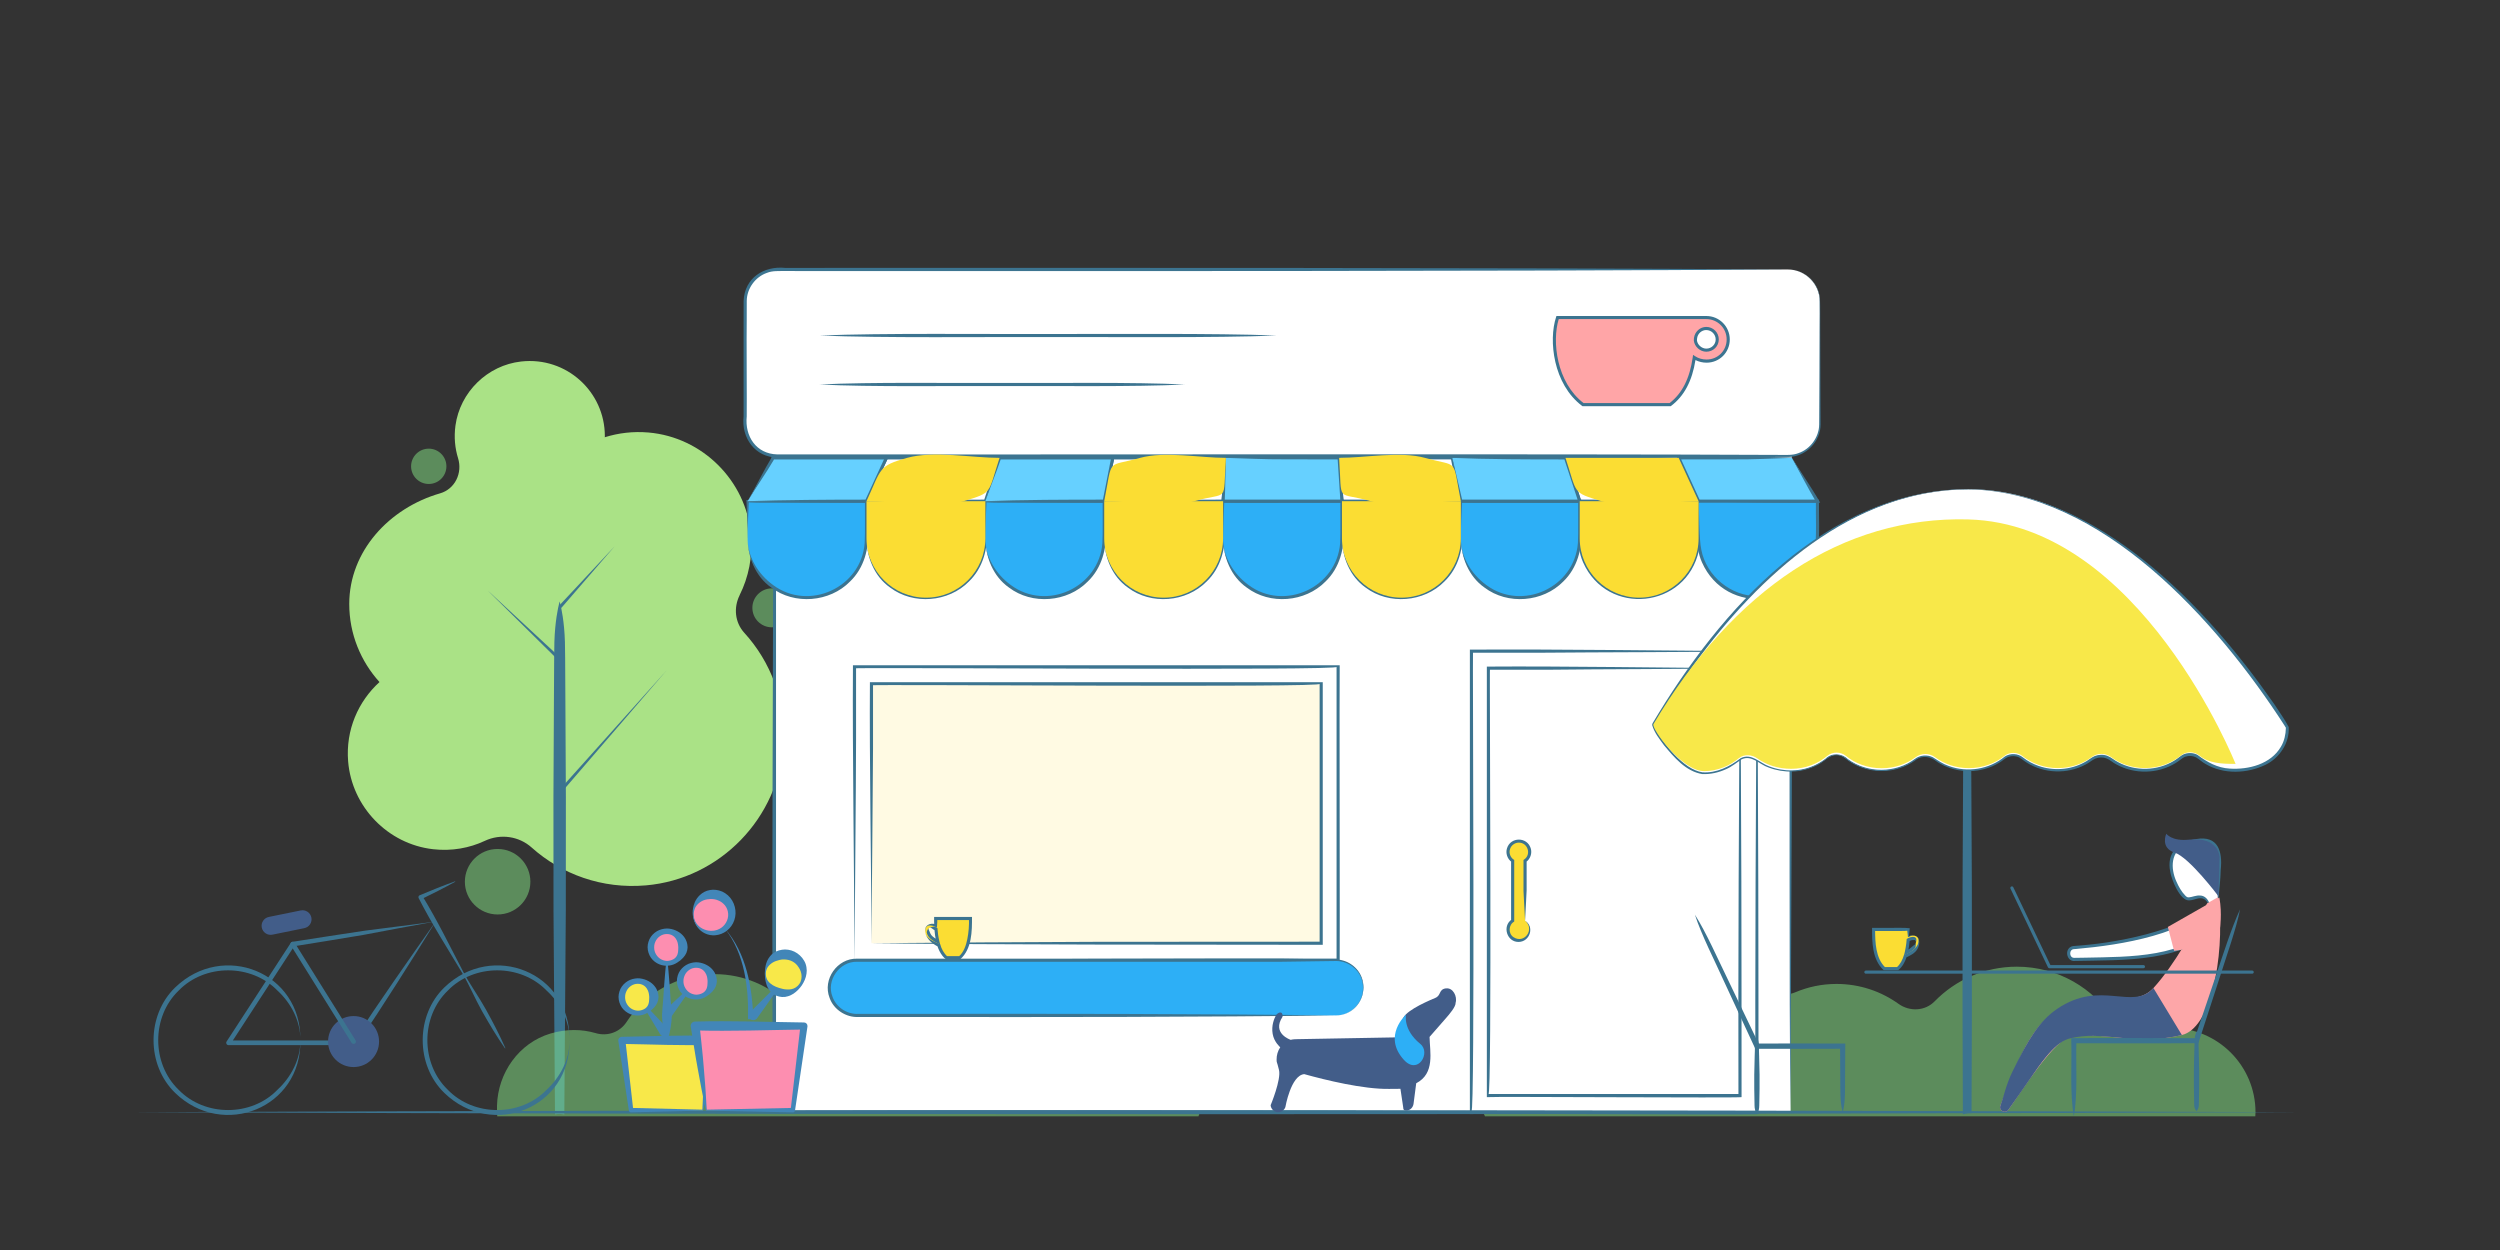 <?xml version="1.0" encoding="UTF-8"?>
<svg id="Layer_1" data-name="Layer 1" xmlns="http://www.w3.org/2000/svg" viewBox="0 0 800 400">
  <rect x="0" y="0" width="800" height="400" fill="#333333" stroke="none"/>
  <defs>
    <style>
      .cls-1 {
        fill: #f8e849;
      }

      .cls-2 {
        fill: #66d0ff;
      }

      .cls-3 {
        fill: #fff;
      }

      .cls-4 {
        fill: #fffae3;
      }

      .cls-5 {
        fill: #ffa5a7;
      }

      .cls-6 {
        fill: #fd8eb0;
      }

      .cls-7 {
        fill: #fbdd33;
      }

      .cls-8 {
        fill: #fda6a8;
      }

      .cls-9 {
        fill: #aae286;
      }

      .cls-10 {
        fill: #4286b8;
      }

      .cls-11 {
        fill: #425d89;
      }

      .cls-12 {
        fill: #85e585;
      }

      .cls-13 {
        fill: #3c7490;
      }

      .cls-14 {
        fill: #2daff6;
      }

      .cls-15 {
        opacity: .5;
      }
    </style>
  </defs>
  <g>
    <g class="cls-15">
      <path class="cls-12" d="M169.72,282.15c0,5.79-4.69,10.48-10.48,10.48s-10.48-4.69-10.48-10.48,4.69-10.48,10.48-10.48,10.48,4.69,10.48,10.48Z"/>
    </g>
    <path class="cls-9" d="M236.67,190.47c2.88-5.76,4.26-12.39,3.64-19.4-1.54-17.26-15.55-31.19-32.81-32.67-4.9-.42-9.61,.15-13.97,1.52,0-.13,.02-.25,.02-.38,0-14.17-12.28-25.48-26.78-23.86-10.78,1.2-19.58,9.79-21.03,20.54-.49,3.66-.16,7.17,.84,10.4,1.47,4.74-.98,9.87-5.75,11.25-16.32,4.71-29.07,18.56-29.07,35.39,0,9.63,3.69,18.38,9.68,25-6.79,6.17-10.85,15.29-10.04,25.36,1.17,14.55,12.71,26.5,27.21,28.13,5.96,.67,11.62-.37,16.56-2.69,4.97-2.33,10.86-1.52,14.95,2.14,9.55,8.54,22.51,13.34,36.58,12.12,23.71-2.06,42.64-21.62,44.01-45.37,.79-13.68-4.11-26.22-12.55-35.47-2.99-3.28-3.46-8.03-1.48-12Z"/>
    <g class="cls-15">
      <path class="cls-12" d="M253.22,194.51c0,3.44-2.79,6.23-6.23,6.23s-6.23-2.79-6.23-6.23,2.79-6.23,6.23-6.23,6.23,2.79,6.23,6.23Z"/>
    </g>
    <g class="cls-15">
      <path class="cls-12" d="M142.85,149.22c0,3.12-2.53,5.65-5.65,5.65s-5.65-2.53-5.65-5.65,2.53-5.65,5.65-5.65,5.65,2.53,5.65,5.65Z"/>
    </g>
    <path class="cls-3" d="M179.08,356.01c-.67-54.51-.67-110.22,0-163.53"/>
    <path class="cls-13" d="M177.58,356.6c.43-.08,.88-.14,1.36-.14,.58,0,1.13,.06,1.64,.17,.13-18.21,.31-41.71,.48-65.25,0-12.36,.01-24.73,.02-36.32-.06-11.59-.11-22.41-.16-31.68-.03-4.64-.05-8.89-.07-12.65,0-3.77-.08-7.05-.34-9.76-.49-5.41-1.42-8.5-1.42-8.5,0,0-.93,3.09-1.42,8.5-.26,2.7-.34,5.99-.34,9.76-.02,3.77-.05,8.02-.07,12.65-.05,9.27-.1,20.09-.16,31.68,0,11.59,.01,23.95,.02,36.32,.17,23.52,.34,47.02,.48,65.22Z"/>
    <g>
      <line class="cls-3" x1="179.39" y1="253.11" x2="213.27" y2="214.57"/>
      <path class="cls-13" d="M179.01,252.78l34.26-38.21-33.5,38.87c-.43,.49-1.19-.16-.75-.66h0Z"/>
    </g>
    <g>
      <line class="cls-3" x1="155.87" y1="188.77" x2="178.57" y2="210.48"/>
      <path class="cls-13" d="M155.87,188.77l23.05,21.35c.48,.43-.21,1.18-.68,.73,0,0-22.36-22.08-22.37-22.08h0Z"/>
    </g>
    <g>
      <line class="cls-3" x1="179.39" y1="194.05" x2="196.66" y2="174.84"/>
      <path class="cls-13" d="M179.01,193.72l17.65-18.88-16.91,19.55c-.44,.5-1.2-.18-.74-.67h0Z"/>
    </g>
  </g>
  <g class="cls-15">
    <path class="cls-12" d="M721.69,357.22s.07-.83,.07-1.29c0-14.93-12.11-27.01-27.04-27.01-2.83,0-5.56,.44-8.12,1.26-3.78,1.2-7.96-.26-10.07-3.62-6.52-10.35-18.02-17.22-31.15-17.22-10.31,0-19.62,4.25-26.3,11.09-3.06,3.14-7.98,3.36-11.54,.81-5.59-4.01-12.44-6.38-19.85-6.38-4.67,0-9.12,.95-13.16,2.66-4.25,1.79-9.23,.3-11.43-3.75-8.31-15.29-24.51-25.67-43.14-25.67-27.1,0-49.08,21.91-49.08,49.01,0,7.2,1.56,14.9,4.34,20.12h246.46Z"/>
  </g>
  <g class="cls-15">
    <path class="cls-12" d="M383.5,357.22c2.7-6.73,4.25-12.42,4.35-19.02,.32-21.39-14.41-40.51-35.39-44.72-20.51-4.12-39.23,5.65-48.33,21.68-2.19,3.86-6.82,5.75-10.91,4.04-3.67-1.54-7.69-2.4-11.91-2.4-6.71,0-12.92,2.11-18,5.72-3.35,2.38-7.96,1.95-10.87-.95-6.08-6.08-14.47-9.84-23.75-9.84-11.81,0-22.2,6.09-28.19,15.3-2.13,3.27-6.11,4.69-9.85,3.58-4.45-1.31-9.42-1.4-14.53,.13-10.08,3.02-16.82,12.57-17.08,23.09-.04,1.68,.02,1.14,.09,3.4h224.37Z"/>
  </g>
  <g>
    <rect class="cls-3" x="290.34" y="122.75" width="5.68" height="5.81"/>
    <path class="cls-13" d="M296.02,128.56l-2.65,.46c-.88,.04-2.14,.03-3.03,.04-.28,0-.5-.22-.5-.5,0,0,0-5.81,0-5.81,0-.28,.22-.5,.5-.5h5.68c.28,0,.5,.22,.5,.5,0,0-.04,3.1-.04,3.1l-.46,2.71h0Zm0,0c-.3-2.06-.59-3.79-.5-5.81,0,0,.5,.5,.5,.5h-5.68l.5-.5v5.81l-.5-.5c1.96-.08,3.68,.19,5.68,.5h0Z"/>
  </g>
  <g>
    <rect class="cls-3" x="563.43" y="122.75" width="5.68" height="5.81"/>
    <path class="cls-13" d="M569.11,128.56l-2.65,.46c-.88,.04-2.14,.03-3.03,.04-.28,0-.5-.22-.5-.5,0,0,0-5.81,0-5.81,0-.28,.22-.5,.5-.5h5.68c.28,0,.5,.22,.5,.5,0,0-.04,3.1-.04,3.1l-.46,2.71h0Zm0,0c-.3-2.06-.59-3.79-.5-5.81,0,0,.5,.5,.5,.5h-5.68l.5-.5v5.81s-.5-.5-.5-.5c1.96-.08,3.68,.19,5.68,.5h0Z"/>
  </g>
  <g>
    <rect class="cls-3" x="247.82" y="151.71" width="325.18" height="204.11"/>
    <path class="cls-13" d="M573,355.81c-92.46,.56-231.55,.45-325.18,.5-1.46,.53,0-204.1-.5-204.61-.54-1.46,325.18,0,325.68-.5,0,0,.5,0,.5,0v.5c.29,58.13-.44,145.28-.5,204.11h0Zm0,0c-.61-35.9-.12-118.47-.49-153.17,0,0,0-50.93,0-50.93,0,0,.5,.5,.5,.5,.09-.16-327.27,.7-324.68-.5,0,0,0,204.1,0,204.1,0,0-.5-.5-.5-.5,94.18-.21,232.14,.2,325.18,.5h0Z"/>
  </g>
  <g>
    <rect class="cls-3" x="470.86" y="208.38" width="91.36" height="147.62"/>
    <path class="cls-13" d="M562.22,208.38c-16.05,.32-53.11,.33-68.61,.49,0,0-22.75,0-22.75,0,0,0,.5-.5,.5-.5-.17-.16,.69,149.78-.5,147.12,0,0,91.36,0,91.36,0,0,0-.5,.5-.5,.5-.12-42.78,.13-105.34,.5-147.62h0Zm0,0c.48,41.93,.5,105.14,.5,147.62,0,0,0,.5,0,.5-.17,.37-91.56-.26-91.86,0,0,0-.5,0-.5,0V207.88h.5c26.05-.19,65.01,.36,91.36,.5h0Z"/>
  </g>
  <g>
    <rect class="cls-3" x="476.29" y="213.81" width="80.51" height="136.77"/>
    <path class="cls-13" d="M556.8,213.81c-14.14,.31-46.81,.31-60.48,.5,0,0-20.03,0-20.03,0,0,0,.5-.5,.5-.5-.2-.18,.71,138.95-.5,136.27,0,0,80.51,0,80.51,0,0,0-.5,.5-.5,.5-.11-39.64,.12-97.59,.5-136.77h0Zm0,0c.49,38.84,.5,97.41,.5,136.77,0,0,0,.5,0,.5-.28,.32-80.64-.23-81.01,0,0,0-.5,0-.5,0,0,0,0-.5,0-.5V213.31h.5c22.96-.18,57.28,.38,80.51,.5h0Z"/>
  </g>
  <g>
    <path class="cls-7" d="M488.02,294.63v-19.18c.89-.63,1.48-1.66,1.48-2.84,0-1.92-1.55-3.47-3.47-3.47s-3.47,1.55-3.47,3.47c0,1.18,.59,2.21,1.48,2.84v19.18c-.89,.63-1.48,1.66-1.48,2.84,0,1.92,1.55,3.47,3.47,3.47s3.47-1.55,3.47-3.47c0-1.18-.59-2.21-1.48-2.84Z"/>
    <path class="cls-13" d="M488.02,294.63c-.15-2.82-.38-6.67-.5-9.47,0,0,0-9.71,0-9.71,0,0,0-.26,0-.26l.21-.15c2.37-1.61,1.16-5.43-1.7-5.4-1.26-.02-2.46,.87-2.83,2.08-.43,1.3,.17,2.79,1.35,3.47,0,0,0,.26,0,.26v19.45c-1.82,1-1.99,3.79-.27,4.97,3.5,2.34,7.01-2.52,3.74-5.23h0Zm0,0c3.08,1.88,1.6,6.68-1.99,6.79-3.82,.12-5.43-5.08-2.27-7.2,0,0-.21,.41-.21,.41v-19.18l.21,.41c-1.4-.94-2.05-2.84-1.51-4.44,1.15-3.66,6.42-3.67,7.57,0,.53,1.6-.12,3.5-1.51,4.44l.21-.41v9.47c-.11,2.78-.36,6.88-.5,9.71h0Z"/>
  </g>
  <g>
    <rect class="cls-3" x="247.41" y="140.53" width="325.99" height="5.98"/>
    <path class="cls-13" d="M573.41,140.53c-89.95,.14-236.92,1.41-325.49,0,0,0,0,5.98,0,5.98,88.98-1.4,235.16-.27,325.49-.04,0,0-.04,.04-.04,.04,0,0,.04-5.98,.04-5.98h0Zm0,0s.04,5.98,.04,5.98v.04s-.04,0-.04,0c-91.2,.75-234.25,.39-326.49,.46,0,0,0-.5,0-.5,0,0,0-5.98,0-5.98,0,0,0-.5,0-.5,92.6,.07,234.95-.16,326.49,.5h0Z"/>
  </g>
  <g>
    <rect class="cls-3" x="247.41" y="128.56" width="325.99" height="5.98"/>
    <path class="cls-13" d="M573.41,128.56c-89.95,.14-236.92,1.41-325.49,0,0,0,0,5.98,0,5.98,88.98-1.4,235.16-.27,325.49-.04-.06,.2,0-5.98,0-5.95h0Zm0,0s.04,5.98,.04,5.98c0,0,0,.04,0,.04h-.04c-91.2,.75-234.25,.39-326.49,.46,0,0,0-.5,0-.5,0,0,0-5.98,0-5.98v-.5c92.6,.07,234.95-.16,326.49,.5h0Z"/>
  </g>
  <g>
    <path class="cls-3" d="M277.28,172.24c0,10.5,8.52,19.02,19.02,19.02h0c10.5,0,19.02-8.52,19.02-19.02v-11.86h-38.04v11.86Z"/>
    <path class="cls-13" d="M277.28,172.24c-.03,6,3.41,11.51,8.13,14.96,11.49,8.52,28.26,.81,29.33-13.44,.17-2.95,.04-10.31,.08-13.38,0,0,.5,.5,.5,.5-8.79,.03-24.64-.03-33.28,0-1.59,.02-3.17-.08-4.75-.13l.38-.38c-.17,3.95-.39,7.91-.38,11.86h0Zm0,0c0-4.08-.22-8.15-.39-12.23,0,0,.39-.01,.39-.01,2.72-.17,6.74-.13,9.51-.12,6.35,0,22.49,0,29.03,0,0,0,0,.5,0,.5v8.95c.4,6.07-1.26,12.43-5.76,16.75-6.52,6.65-17.8,7.58-25.24,1.92-5.04-3.53-7.52-9.78-7.54-15.76h0Z"/>
  </g>
  <g>
    <path class="cls-3" d="M353.35,172.24c0,10.5,8.52,19.02,19.02,19.02h0c10.5,0,19.02-8.52,19.02-19.02v-11.86h-38.04v11.86Z"/>
    <path class="cls-13" d="M353.35,172.24c-.03,6,3.41,11.51,8.13,14.96,11.49,8.52,28.26,.81,29.33-13.44,.17-2.95,.04-10.31,.08-13.38,0,0,.5,.5,.5,.5-8.79,.03-24.64-.03-33.28,0-1.59,.02-3.17-.08-4.75-.13,0,0,.38-.38,.38-.38-.17,3.95-.39,7.91-.38,11.86h0Zm0,0c0-4.08-.22-8.15-.39-12.23,0,0,.39-.01,.39-.01,2.72-.17,6.74-.13,9.51-.12,6.35,0,22.49,0,29.03,0,0,0,0,.5,0,.5v8.95c.41,6.07-1.26,12.43-5.76,16.75-6.52,6.65-17.8,7.58-25.24,1.92-5.04-3.53-7.52-9.78-7.54-15.76h0Z"/>
  </g>
  <g>
    <path class="cls-3" d="M429.43,172.24c0,10.5,8.52,19.02,19.02,19.02h0c10.5,0,19.02-8.52,19.02-19.02v-11.86h-38.04v11.86Z"/>
    <path class="cls-13" d="M429.43,172.24c-.03,6,3.41,11.51,8.13,14.96,11.49,8.52,28.26,.81,29.33-13.44,.17-2.95,.04-10.31,.08-13.38,0,0,.5,.5,.5,.5-8.79,.03-24.64-.03-33.28,0-1.59,.02-3.17-.08-4.75-.13l.38-.38c-.17,3.95-.39,7.91-.38,11.86h0Zm0,0c0-4.08-.22-8.15-.39-12.23,0,0,.39-.01,.39-.01,2.72-.17,6.74-.13,9.51-.12,6.35,0,22.49,0,29.03,0,0,0,0,.5,0,.5v8.95c.41,6.07-1.26,12.43-5.76,16.75-6.52,6.65-17.8,7.58-25.24,1.92-5.04-3.53-7.52-9.78-7.54-15.76h0Z"/>
  </g>
  <g>
    <path class="cls-3" d="M505.51,160.38v11.86c0,10.5,8.52,19.02,19.02,19.02h0c10.5,0,19.02-8.52,19.02-19.02v-11.86h-38.04Z"/>
    <path class="cls-13" d="M505.51,160.38c.22,3.61,.12,12.09,.87,15.53,1.6,8.46,9.54,14.95,18.15,14.86,8.61,.09,16.54-6.4,18.15-14.86,.68-3.39,.26-11.97,.37-15.53,0,0,.5,.5,.5,.5-11.05,.07-27.1-.09-38.04-.5h0Zm0,0c10.97-.48,27.41-.52,38.54-.5-.12,4.01,.34,12.34-.39,16.22-4.01,18.7-29.33,21.31-37.08,3.83-1.27-2.87-1.65-6.04-1.43-9.15,0,0,.35-10.4,.35-10.4h0Z"/>
  </g>
  <g>
    <polygon class="cls-3" points="277.28 160.38 315.31 160.38 319.86 146.52 283.64 146.52 277.28 160.38"/>
    <path class="cls-13" d="M277.28,160.38c10.85-.44,27.06-.5,38.04-.5,0,0-.47,.34-.47,.34l4.54-13.86s.48,.66,.48,.66h-36.22l.45-.29c-2.11,4.59-4.61,9-6.81,13.65h0Zm0,0c2.07-4.69,3.84-9.64,6.05-14.36,.43-.06,36.12,.04,36.54,0,0,0,.69,0,.69,0l-.21,.66-4.54,13.86s-.11,.35-.11,.35c0,0-.36,0-.36,0-10.93,0-27.26-.04-38.04-.5h0Z"/>
  </g>
  <g>
    <polygon class="cls-3" points="353.35 160.38 391.39 160.38 392.3 146.52 356.08 146.52 353.35 160.38"/>
    <path class="cls-13" d="M353.35,160.38c10.9-.48,27.03-.5,38.04-.5,0,0-.5,.47-.5,.47l.91-13.86,.5,.53h-36.22s.5-.4,.5-.4c-.44,2.24-1.05,4.47-1.58,6.76l-1.64,7h0Zm0,0c.74-4.17,1.45-9.83,2.23-13.96,0,0,.08-.41,.08-.41h.42s36.22,0,36.22,0h.53l-.04,.53-.91,13.86-.03,.47s-.47,0-.47,0c-10.96-.02-27.25,.03-38.04-.5h0Z"/>
  </g>
  <g>
    <polygon class="cls-3" points="428.52 146.52 429.43 160.38 467.47 160.38 464.74 146.52 428.52 146.52"/>
    <path class="cls-13" d="M428.52,146.52c.42,4.02,1.06,9.89,1.42,13.83,0,0-.51-.48-.51-.48h38.04s-.49,.61-.49,.61l-2.73-13.86,.49,.4-17.91-.04c-5.19,.04-13.05-.31-18.31-.46h0Zm0,0c10.41-.51,26.09-.5,36.63-.5,0,0,.08,.4,.08,.4,0,0,2.73,13.86,2.73,13.86l.12,.6h-38.65s-.48,.01-.48,.01l-.03-.48c-.23-4.1-.23-9.76-.4-13.89h0Z"/>
  </g>
  <g>
    <polygon class="cls-3" points="537.18 146.52 500.96 146.52 505.51 160.38 543.55 160.38 537.18 146.52"/>
    <path class="cls-13" d="M537.19,146.52c-5.27,.18-13.05,.55-18.25,.48,0,0-17.97,.02-17.97,.02,0,0,.48-.66,.48-.66l4.54,13.86s-.48-.34-.48-.34h38.04s-.45,.71-.45,.71c-1.79-3.94-4.19-9.99-5.91-14.07h0Zm0,0c1.97,4.07,4.98,9.55,6.81,13.65,0,0,.31,.71,.31,.71h-39.16l-.11-.34-4.54-13.86s-.22-.66-.22-.66c0,0,.69,0,.69,0,0,0,18.25,.02,18.25,.02,5.15-.09,12.77,.31,17.97,.48h0Z"/>
  </g>
  <g>
    <path class="cls-14" d="M239.24,172.24c0,10.5,8.52,19.02,19.02,19.02h0c10.5,0,19.02-8.52,19.02-19.02v-11.86h-38.04v11.86Z"/>
    <path class="cls-13" d="M239.24,172.24c-.03,6,3.41,11.51,8.13,14.96,11.49,8.52,28.26,.81,29.33-13.44,.17-2.95,.04-10.31,.08-13.38,0,0,.5,.5,.5,.5-8.79,.03-24.64-.03-33.28,0-1.59,.02-3.17-.08-4.75-.13l.38-.38c-.17,3.95-.39,7.91-.38,11.86h0Zm0,0c0-4.08-.22-8.15-.39-12.23,0,0,.39-.01,.39-.01,2.72-.17,6.74-.13,9.51-.12,6.35,0,22.49,0,29.03,0,0,0,0,.5,0,.5v8.95c.4,6.07-1.26,12.43-5.76,16.75-6.52,6.65-17.8,7.58-25.24,1.92-5.04-3.53-7.52-9.78-7.54-15.76h0Z"/>
  </g>
  <g>
    <path class="cls-14" d="M315.31,172.24c0,10.5,8.52,19.02,19.02,19.02h0c10.5,0,19.02-8.52,19.02-19.02v-11.86h-38.04v11.86Z"/>
    <path class="cls-13" d="M315.31,172.24c-.03,6,3.41,11.51,8.13,14.96,11.49,8.52,28.26,.81,29.33-13.44,.17-2.95,.04-10.31,.08-13.38,0,0,.5,.5,.5,.5-8.79,.03-24.64-.03-33.28,0-1.59,.02-3.17-.08-4.75-.13,0,0,.38-.38,.38-.38-.17,3.95-.39,7.91-.38,11.86h0Zm0,0c0-4.08-.22-8.15-.39-12.23,0,0,.39-.01,.39-.01,2.72-.17,6.74-.13,9.51-.12,6.35,0,22.49,0,29.03,0,0,0,0,.5,0,.5v8.95c.41,6.07-1.26,12.43-5.76,16.75-6.52,6.65-17.8,7.58-25.24,1.92-5.04-3.53-7.52-9.78-7.54-15.76h0Z"/>
  </g>
  <g>
    <path class="cls-14" d="M391.39,172.24c0,10.5,8.52,19.02,19.02,19.02s19.02-8.52,19.02-19.02v-11.86h-38.04v11.86Z"/>
    <path class="cls-13" d="M391.39,172.24c-.03,6,3.41,11.51,8.13,14.96,11.49,8.52,28.26,.81,29.33-13.44,.17-2.95,.04-10.31,.08-13.38,0,0,.5,.5,.5,.5-8.79,.03-24.64-.03-33.28,0-1.59,.02-3.17-.08-4.75-.13l.38-.38c-.17,3.95-.39,7.91-.38,11.86h0Zm0,0c0-4.08-.22-8.15-.39-12.23,0,0,.39-.01,.39-.01,2.72-.17,6.74-.13,9.51-.12,6.35,0,22.49,0,29.03,0,0,0,0,.5,0,.5v8.95c.41,6.07-1.26,12.43-5.76,16.75-6.52,6.65-17.8,7.58-25.24,1.92-5.04-3.53-7.52-9.78-7.54-15.76h0Z"/>
  </g>
  <g>
    <path class="cls-14" d="M467.47,172.24c0,10.5,8.52,19.02,19.02,19.02h0c10.5,0,19.02-8.52,19.02-19.02v-11.86h-38.04v11.86Z"/>
    <path class="cls-13" d="M467.47,172.24c-.03,6,3.41,11.51,8.13,14.96,11.49,8.52,28.26,.81,29.33-13.44,.17-2.95,.04-10.31,.08-13.38,0,0,.5,.5,.5,.5-8.79,.03-24.64-.03-33.28,0-1.59,.02-3.17-.08-4.75-.13,0,0,.38-.38,.38-.38-.17,3.95-.39,7.91-.38,11.86h0Zm0,0c0-4.08-.22-8.15-.39-12.23,0,0,.39-.01,.39-.01,2.72-.17,6.74-.13,9.51-.12,6.35,0,22.49,0,29.03,0,0,0,0,.5,0,.5v8.95c.41,6.07-1.26,12.43-5.76,16.75-6.52,6.65-17.8,7.58-25.24,1.92-5.04-3.53-7.52-9.78-7.54-15.76h0Z"/>
  </g>
  <g>
    <path class="cls-14" d="M543.55,160.38v11.86c0,10.5,8.52,19.02,19.02,19.02h0c10.5,0,19.02-8.52,19.02-19.02v-11.86h-38.04Z"/>
    <path class="cls-13" d="M543.55,160.38c.22,3.61,.12,12.09,.87,15.53,1.6,8.46,9.54,14.95,18.15,14.86,8.61,.09,16.54-6.4,18.15-14.86,.68-3.39,.26-11.97,.37-15.53,0,0,.5,.5,.5,.5-11.05,.07-27.1-.09-38.04-.5h0Zm0,0c10.97-.48,27.41-.52,38.54-.5-.12,4.01,.34,12.34-.39,16.22-4.01,18.7-29.33,21.31-37.08,3.83-1.27-2.87-1.65-6.04-1.43-9.15,0,0,.35-10.4,.35-10.4h0Z"/>
  </g>
  <g>
    <polygon class="cls-2" points="239.24 160.38 277.28 160.38 283.64 146.52 247.41 146.52 239.24 160.38"/>
    <path class="cls-13" d="M239.24,160.38c10.86-.41,27.05-.51,38.04-.5,0,0-.45,.29-.45,.29l6.36-13.86,.45,.71h-36.22l.43-.25c-2.68,4.59-5.83,9.01-8.61,13.6h0Zm0,0c2.62-4.58,5.14-9.79,7.89-14.36,.37-.06,36.15,.04,36.51,0,0,0,.78,0,.78,0,0,0-.33,.71-.33,.71l-6.36,13.86-.13,.29s-.32,0-.32,0c-10.93,0-27.26-.06-38.04-.5h0Z"/>
  </g>
  <g>
    <polygon class="cls-2" points="315.31 160.38 353.35 160.38 356.08 146.52 319.86 146.52 315.31 160.38"/>
    <path class="cls-13" d="M315.31,160.38c10.91-.46,27.03-.51,38.04-.5,0,0-.49,.4-.49,.4,0,0,2.73-13.86,2.73-13.86l.49,.6h-36.22s.48-.34,.48-.34c-1.54,4.57-3.43,9.1-5.02,13.7h0Zm0,0c1.26-4.08,2.75-10.02,4.06-14.02,0,0,.12-.35,.12-.35,0,0,.36,0,.36,0h36.22s.61,0,.61,0l-.12,.6-2.73,13.86s-.08,.4-.08,.4h-.41c-10.96-.02-27.26,0-38.04-.5h0Z"/>
  </g>
  <g>
    <polygon class="cls-2" points="392.3 146.52 391.39 160.38 429.43 160.38 428.52 146.52 392.3 146.52"/>
    <path class="cls-13" d="M392.3,146.52s-.19,7.05-.19,7.05c-.07,2.31-.07,4.59-.21,6.84l-.51-.54s38.04,.01,38.04,.01l-.5,.53-.91-13.86,.5,.47s-17.93-.04-17.93-.04c-5.19,.05-13.04-.31-18.29-.46h0Zm0,0c5.22-.15,12.76-.53,17.93-.46,0,0,18.29-.04,18.29-.04,0,0,.47,0,.47,0l.03,.47,.91,13.86s.03,.53,.03,.53h-.53s-38.04,.01-38.04,.01h-.55s.04-.54,.04-.54c.3-4.09,1.04-9.72,1.42-13.83h0Z"/>
  </g>
  <g>
    <polygon class="cls-2" points="464.74 146.52 467.47 160.38 505.51 160.38 500.96 146.52 464.74 146.52"/>
    <path class="cls-13" d="M464.74,146.52c.94,4.01,2.36,9.84,3.23,13.76,0,0-.5-.41-.5-.41h38.04s-.47,.67-.47,.67l-4.54-13.86,.47,.34c-10.5,.02-25.85-.04-36.22-.5h0Zm0,0c10.22-.48,25.86-.51,36.22-.5,0,0,.36,0,.36,0l.11,.35s4.54,13.86,4.54,13.86c0,0,.21,.66,.21,.66,0,0-.69,0-.69,0,0,0-38.04,0-38.04,0h-.42l-.08-.41c-.78-4.11-1.51-9.81-2.23-13.96h0Z"/>
  </g>
  <g>
    <polygon class="cls-2" points="573.41 146.52 537.18 146.52 543.55 160.38 581.58 160.38 573.41 146.52"/>
    <path class="cls-13" d="M573.41,146.52c-5.27,.18-13.04,.55-18.24,.48,0,0-17.98,.02-17.98,.02,0,0,.45-.71,.45-.71l6.36,13.86-.45-.29h38.04l-.43,.75c-2.32-3.89-5.54-10.08-7.75-14.11h0Zm0,0c1.43,2.23,5.11,7.95,6.5,10.11,.91,1.36,1.71,2.84,2.56,4.25,0,0-.88,0-.88,0h-38.04s-.32,0-.32,0l-.13-.29-6.36-13.86-.33-.71s.78,0,.78,0c10.44-.01,25.92-.07,36.22,.5h0Z"/>
  </g>
  <g>
    <rect class="cls-3" x="273.44" y="213.38" width="154.76" height="93.88"/>
    <path class="cls-13" d="M273.44,307.26c44.12-.38,110.13-.58,154.76-.5,0,0-.5,.5-.5,.5v-93.88c3.12,1.31-154.94,.1-154.26,.5,0,0,.5-.5,.5-.5,0,0,0,23.38,0,23.38-.02,15.73-.41,54.25-.49,70.51h0Zm0,0c-.06-27.2-.69-67-.5-93.88,0,0,0-.5,0-.5,0,0,.5,0,.5,0h155.26v.5c-.11,.53,.08,93.92,0,94.38,0,0-.5,0-.5,0-44.75-.05-110.6,0-154.76-.5h0Z"/>
  </g>
  <g>
    <rect class="cls-4" x="278.87" y="218.81" width="143.91" height="83.03"/>
    <path class="cls-13" d="M278.87,301.84c20.49-.18,51.91-.42,72.15-.46,0,0,71.76-.04,71.76-.04,0,0-.5,.5-.5,.5v-83.03c3.11,1.32-144.08,.1-143.41,.5,0,0,.5-.5,.5-.5v20.66c-.06,13.9-.41,47.99-.5,62.37h0Zm0,0c-.05-24.06-.68-59.26-.5-83.03,0,0,0-.5,0-.5,0,0,.5,0,.5,0h143.91s.5,0,.5,0v83.53s0,.5,0,.5c0,0-.5,0-.5,0-41.41-.04-103.02,0-143.91-.5h0Z"/>
  </g>
  <g>
    <path class="cls-14" d="M427.43,324.93h-153.21c-4.88,0-8.83-3.95-8.83-8.83h0c0-4.88,3.95-8.83,8.83-8.83h153.21c4.88,0,8.83,3.95,8.83,8.83h0c0,4.88-3.95,8.83-8.83,8.83Z"/>
    <path class="cls-13" d="M427.43,324.93c-41.76,.55-93.72,.57-135.72,.5,0,0-11.31,0-11.31,0h-5.65c-3.96,.24-7.99-2.33-9.29-6.13-2.3-5.88,2.44-12.66,8.76-12.53,30.03,0,106.69,0,135.72,0,0,0,11.31,.16,11.31,.16l5.65,.08c1.91-.06,3.88,.48,5.47,1.56,7.23,4.89,3.86,16.35-4.94,16.37h0Zm0,0c8.62-.06,12.06-11.33,4.74-16.06-1.57-.99-3.41-1.45-5.27-1.34,0,0-5.65,.08-5.65,.08,0,0-11.31,.16-11.31,.16-28.69,0-106.04,0-135.72,0-5.58-.15-9.91,5.98-7.82,11.19,1.21,3.43,4.71,5.69,8.35,5.48,0,0,5.65,0,5.65,0h11.31c42.08-.07,93.88-.04,135.72,.5h0Z"/>
  </g>
  <g>
    <path class="cls-3" d="M248.73,86.23h323.35c5.68,0,10.29,4.61,10.29,10.29v39.11c0,5.68-4.61,10.29-10.29,10.29H248.73c-5.68,0-10.29-4.61-10.29-10.29v-39.11c0-5.68,4.61-10.29,10.29-10.29Z"/>
    <path class="cls-13" d="M572.09,86.23c-99.76,.63-220.78,.52-320.75,.5-2.08,.03-4.1-.15-5.93,.59-3.72,1.28-6.41,5.01-6.45,8.95,0,0-.01,6.16-.01,6.16-.1,4.56,.07,26.77,0,30.84-.65,6.37,3.05,11.99,9.79,12.14,79.21,.1,243.26-.22,320.75,.16,2.06-.01,4.12,.18,5.99-.56,3.82-1.29,6.59-5.09,6.66-9.13,.08-3.91,.11-26.41,.14-30.84,0-2.14,.07-7.17,0-9.25-.25-5.23-4.96-9.62-10.19-9.56h0Zm0,0c5.24-.09,10.03,4.29,10.31,9.55,.11,2.04,.03,7.13,.07,9.26,0,0,.09,24.67,.09,24.67,0,0,.03,6.17,.03,6.17,0,5.37-4.62,10.17-10,10.33-78.42,.49-243.75,.07-323.85,.2-7.1-.08-11.56-6.24-10.79-13.14-.04-3.93,.03-26.41,0-30.84,0,0,.01-6.18,.01-6.18,.33-7.32,6.44-11.23,13.38-10.52,100.03,0,220.92-.14,320.75,.5h0Z"/>
  </g>
  <g>
    <path class="cls-7" d="M297.4,296.92c.47-.23,1.36-.06,2.09,.36,.09,1.2,.27,2.62,.61,4.03-1.43-.72-2.88-1.64-3.08-3.16-.09-.64,.04-1.06,.38-1.23Zm-1.3,1.35c.3,2.27,2.59,3.41,4.33,4.23,.01,.04,.03,.09,.04,.13,.84,2.64,2.3,3.78,2.36,3.83l.03,.02h4.27l.02-.02c.06-.05,1.52-1.19,2.36-3.83,1.27-3.98,1.06-8.57,1.05-8.62v-.09s-11.15,0-11.15,0v.09s-.04,.9,.01,2.21c-.84-.35-1.76-.46-2.44-.13-.41,.2-1.08,.76-.89,2.18Z"/>
    <g>
      <path class="cls-13" d="M297.4,296.92c.47-.18,1.21-.53,1.79-.35,.26,.13,.54,.26,.78,.41,.1,1.42,.29,2.84,.62,4.21,0,0,.25,1.05,.25,1.05-1.25-.66-2.55-1.18-3.54-2.33-.36-.43-.66-.97-.74-1.56,.04-.58,.41-1.23,.84-1.43h0Zm0,0c-.24,.11-.3,.41-.21,.63,.34,.58,.43,1.19,.88,1.73,.56,.66,1.4,1.15,2.26,1.59l-.71,.56c-.32-1.36-.51-2.73-.62-4.11l.25,.4c-.14-.07-.28-.16-.43-.19-.42-.23-.86-.86-1.41-.6h0Z"/>
      <path class="cls-13" d="M296.1,298.26c.32,2.38,2.92,3.01,4.76,3.87,.39,1.47,1.15,2.94,2.3,3.94,0,0-.3-.1-.3-.1h4.27l-.3,.1c1.58-1.35,2.31-3.56,2.72-5.59,.42-2.13,.59-4.37,.52-6.53,0,0,.5,.47,.5,.47h-11.14s.5-.48,.5-.48c0,.76,.03,1.5-.07,2.25,0,0-.05,.68-.05,.68-1.7-1.06-3.93-1.28-3.7,1.39h0Zm0,0c-.43-2.22,1.63-3.12,3.49-2.44,0,0-.58,.4-.58,.4-.13-.86-.1-1.94-.09-2.81,.31,0,11.8,0,12.12,0,.02,4.62-.03,10.21-3.74,13.55,0,0-.18,0-.18,0h-4.44c-.41-.31-.74-.66-1.04-1.03-.78-.97-1.32-2.12-1.71-3.3,0,0,.27,.31,.27,.31-1.85-.93-3.82-2.52-4.11-4.69h0Z"/>
    </g>
  </g>
  <path class="cls-7" d="M277.28,172.24c0,10.5,8.52,19.02,19.02,19.02h0c10.5,0,19.02-8.52,19.02-19.02v-11.86h-38.04v11.86Z"/>
  <path class="cls-7" d="M353.35,172.24c0,10.5,8.52,19.02,19.02,19.02h0c10.5,0,19.02-8.52,19.02-19.02v-11.86h-38.04v11.86Z"/>
  <path class="cls-7" d="M429.43,172.24c0,10.5,8.52,19.02,19.02,19.02h0c10.5,0,19.02-8.52,19.02-19.02v-11.86h-38.04v11.86Z"/>
  <path class="cls-7" d="M505.51,160.38v11.86c0,10.5,8.52,19.02,19.02,19.02h0c10.5,0,19.02-8.52,19.02-19.02v-11.86h-38.04Z"/>
  <path class="cls-7" d="M277.28,160.38c9.17,0,22.45,2.64,31.09,0,9.44-2.89,7.68-2.23,11.49-13.86-8.89,0-21.16-2.37-29.61,0-9.24,2.6-8.13,3.31-12.97,13.86Z"/>
  <path class="cls-7" d="M353.35,160.38c8.63,0,20.69,2.36,28.85,0,11.24-3.24,9.11,1.18,10.1-13.86-8.27,0-19.62-2.19-27.47,0-11,3.07-8.67-.4-11.48,13.86Z"/>
  <path class="cls-7" d="M428.52,146.52c.99,15.04-1.14,10.61,10.1,13.86,8.16,2.36,20.22,0,28.85,0-2.8-14.25-.47-10.79-11.48-13.86-7.85-2.19-19.21,0-27.47,0Z"/>
  <path class="cls-7" d="M537.18,146.52h-36.22c3.81,11.63,2.05,10.97,11.49,13.86,8.64,2.64,21.92,0,31.09,0-2.12-4.62-4.24-9.24-6.36-13.86Z"/>
  <path class="cls-13" d="M735.9,355.9c-222.14,.86-471.34,.86-693.48,0,222.14-.86,471.34-.86,693.48,0h0Z"/>
  <path class="cls-13" d="M262.28,107.37c20.69-.84,52.13-.4,73.13-.5,20.68,.08,52.68-.3,73.12,.5-20.36,.8-52.51,.42-73.12,.5-21.08-.1-52.32,.34-73.12-.5h0Z"/>
  <path class="cls-13" d="M262.28,123.04c16.53-.84,41.64-.4,58.42-.5,16.52,.08,42.09-.3,58.42,.5-16.26,.8-41.95,.42-58.42,.5-16.84-.1-41.8,.34-58.42-.5h0Z"/>
  <g>
    <path class="cls-13" d="M96.13,332.86c.36,21.76-24.76,31.68-40.05,16.9-9.26-8.94-9.26-24.86,0-33.8,15.32-14.78,40.36-4.88,40.05,16.9h0Zm0,0c.05-6.05-2.95-11.83-7.31-15.84-8.38-8.68-23.3-8.68-31.68,0-8.68,8.38-8.68,23.3,0,31.68,8.37,8.68,23.31,8.69,31.67,0,4.35-4.02,7.37-9.78,7.31-15.84h0Z"/>
    <path class="cls-13" d="M182.26,332.86c.36,21.76-24.76,31.68-40.05,16.9-9.26-8.94-9.26-24.86,0-33.8,15.31-14.79,40.38-4.86,40.05,16.9h0Zm0,0c.05-6.05-2.95-11.83-7.31-15.84-8.38-8.68-23.3-8.68-31.68,0-8.68,8.38-8.68,23.3,0,31.68,8.37,8.68,23.31,8.69,31.67,0,4.35-4.02,7.37-9.78,7.31-15.84h0Z"/>
    <path class="cls-13" d="M139.43,294.86c-8.05,13.02-16.59,26.55-25.14,39.25-.14,.22-.38,.33-.62,.34h-40.53c-.58,.01-.96-.68-.63-1.16,0,0,20.55-31.58,20.55-31.58,.12-.18,.31-.3,.51-.33,5.8-.91,17.49-2.72,23.3-3.58,6.71-.89,15.83-1.97,22.56-2.93h0Zm0,0c-6.8,1.22-16.57,3.05-23.19,4.32-5.59,.95-16.85,2.78-22.44,3.67,0,0,.51-.33,.51-.33l-20.55,31.58-.63-1.16h40.53l-.62,.34c8.53-13.07,17.38-25.61,26.39-38.43h0Z"/>
    <path class="cls-13" d="M161.57,335.43c-2.65-3.8-5.01-7.77-7.28-11.78-2.27-4.02-4.04-8.31-6.38-12.29-4.74-7.93-9.75-15.72-13.94-23.97-.18-.34-.02-.77,.34-.91,3.72-1.57,7.47-3.08,11.28-4.45,.08-.03,.14,.1,.06,.14-3.53,1.97-7.14,3.78-10.77,5.55,0,0,.31-.96,.31-.96,4.83,7.87,8.85,16.2,13.13,24.37,2.17,4.07,4.91,7.83,7.14,11.86,2.24,4.03,4.38,8.12,6.24,12.37,.04,.08-.08,.15-.13,.07h0Z"/>
    <path class="cls-11" d="M104.98,333.3c0-4.51,3.65-8.16,8.16-8.16s8.16,3.65,8.16,8.16-3.65,8.16-8.16,8.16-8.16-3.65-8.16-8.16Z"/>
    <path class="cls-13" d="M113.15,334.05c-.25,0-.5-.12-.64-.35l-19.46-31.19c-.22-.35-.11-.81,.24-1.03,.35-.22,.81-.11,1.03,.24l19.46,31.19c.22,.35,.11,.81-.24,1.03-.12,.08-.26,.11-.4,.11Z"/>
    <path class="cls-11" d="M97.38,297.01l-10.2,2.08c-1.56,.32-3.09-.69-3.41-2.26h0c-.32-1.56,.69-3.09,2.26-3.41l10.2-2.08c1.56-.32,3.09,.69,3.41,2.26h0c.32,1.56-.69,3.09-2.26,3.41Z"/>
  </g>
  <g>
    <path class="cls-5" d="M546.03,101.61h-47.61c-2.29,6.94-1.15,20.88,8.15,27.88h27.88c4.95-3.74,6.94-9.47,7.72-15.08,1.09,.72,2.47,1.15,3.92,1.15,3.92,0,6.94-3.08,6.94-6.94s-3.14-7-7-7Zm0,10.44c-1.75,0-3.32-1.45-3.5-3.14,0-.3,.06-.54,.06-.79,.24-1.69,1.69-3.02,3.44-3.02,1.93,0,3.5,1.57,3.5,3.5s-1.63,3.44-3.5,3.44Z"/>
    <path class="cls-13" d="M534.61,129.99h-28.21l-.13-.1c-9.26-6.97-10.78-20.99-8.32-28.43l.11-.34h47.97c4.13,0,7.5,3.36,7.5,7.5s-3.27,7.44-7.44,7.44c-1.24,0-2.47-.3-3.54-.84-1.07,6.71-3.62,11.52-7.81,14.68l-.13,.1Zm-27.88-1h27.54c4.03-3.11,6.45-7.91,7.4-14.65l.11-.79,.66,.44c1.03,.69,2.33,1.06,3.65,1.06,3.61,0,6.44-2.83,6.44-6.44s-2.92-6.5-6.5-6.5h-47.24c-2.2,7.2-.68,20.26,7.95,26.88Zm39.29-16.44c-1.99,0-3.78-1.61-4-3.58,0-.23,.02-.4,.03-.55,.01-.1,.02-.2,.02-.29,.29-2.04,1.98-3.52,3.94-3.52,2.21,0,4,1.79,4,4s-1.79,3.94-4,3.94Zm0-6.94c-1.47,0-2.73,1.11-2.94,2.59,0,.06,0,.2-.03,.34-.01,.12-.03,.24-.03,.38,.16,1.4,1.53,2.64,3,2.64,1.65,0,3-1.32,3-2.94s-1.35-3-3-3Z"/>
  </g>
  <polygon class="cls-1" points="224.9 355.24 201.93 355.24 198.98 332.91 227.84 332.91 224.9 355.24"/>
  <path class="cls-10" d="M224.9,355.39l-22.97,.56c-.35,0-.65-.25-.7-.59v-.03s-3.37-22.27-3.37-22.27c-.09-.61,.33-1.18,.94-1.27h.14s.04-.01,.04-.01c9.62-.15,19.24-.61,28.86-.29h.11c.76,.03,1.35,.66,1.33,1.42l-.02,.19c-.64,3.7-1.17,7.42-1.91,11.1-.69,3.69-1.42,7.38-2.3,11.05-.01,.07-.08,.12-.15,.13Zm-.14-.3c.11-3.73,.35-7.44,.64-11.14,.24-3.75,.7-7.48,1.04-11.22l1.41,1.61c-9.62,.32-19.24-.15-28.86-.29l1.12-1.28,2.53,22.38-.7-.62,22.83,.56Z"/>
  <path class="cls-10" d="M213.56,306.92s.65,6.5,1.04,13c.11,1.63,.32,3.25,.36,4.78,0,1.52-.16,2.95-.36,4.17-.38,2.44-1.04,4.06-1.04,4.06-.03,.08-.13,.12-.21,.09-.04-.02-.07-.05-.09-.09,0,0-.66-1.63-1.04-4.06-.2-1.22-.35-2.64-.36-4.17,.04-1.52,.25-3.15,.36-4.78,.38-6.5,1.04-13,1.04-13,0-.08,.08-.14,.16-.13,.07,0,.13,.06,.13,.13Z"/>
  <circle class="cls-6" cx="213.41" cy="303.13" r="5.13"/>
  <path class="cls-10" d="M220.02,303.21s-.01,.13-.04,.36c0,.18-.11,.83-.32,1.3-.42,1.06-1.5,2.28-2.98,3.18-.73,.47-1.62,.83-2.61,.94-.26,.02-.47,.03-.78,.04-.23,0-.42,0-.72-.04-.57-.05-1.06-.2-1.58-.4-1.02-.41-1.97-1.12-2.67-2.08-.67-.99-1.07-2.11-1.09-3.43,0-1.04,.39-2.43,1.07-3.34,.69-.96,1.63-1.7,2.66-2.12,1.01-.41,2.16-.57,3.08-.47,1.09,.14,1.96,.43,2.77,.87,1.62,.85,2.58,2.28,2.92,3.35,.19,.54,.23,.99,.26,1.29,.02,.3,.03,.46,.03,.46v.08Zm-2.97-.08s0-.36-.1-.98c-.1-.61-.35-1.58-1.26-2.44-.44-.39-1.13-.72-1.76-.79-.79-.09-1.52,0-2.23,.35-.7,.34-1.31,.89-1.73,1.58-.42,.75-.64,1.36-.64,2.33-.01,.7,.2,1.58,.62,2.24,.41,.69,1.01,1.27,1.72,1.62,.34,.17,.75,.31,1.08,.37,.15,.05,.4,.06,.62,.08,.13,0,.36-.01,.53-.03,.73-.09,1.39-.35,1.92-.72,1.06-.81,1.18-2,1.2-2.62,.03-.38,0-.43,.03-.72,0-.24,0-.36,0-.36v.08Z"/>
  <line class="cls-3" x1="213.58" y1="324.56" x2="222.78" y2="313.94"/>
  <path class="cls-10" d="M212.46,323.59l10.31-9.65-8.07,11.59c-.47,.68-1.4,.84-2.08,.37-.68-.47-.84-1.4-.37-2.08,.06-.09,.13-.17,.21-.24Z"/>
  <path class="cls-6" d="M227.91,313.94c0,2.83-2.3,5.13-5.13,5.13s-5.13-2.3-5.13-5.13,2.3-5.13,5.13-5.13,5.13,2.3,5.13,5.13Z"/>
  <path class="cls-10" d="M229.39,314.01s-.01,.13-.04,.36c0,.18-.11,.83-.32,1.3-.42,1.06-1.5,2.28-2.98,3.18-.73,.47-1.62,.83-2.61,.94-.26,.02-.47,.03-.78,.04-.23,0-.42,0-.72-.04-.57-.05-1.06-.2-1.58-.4-1.02-.41-1.97-1.12-2.67-2.08-.67-.97-1.07-2.17-1.09-3.38,.01-1.14,.39-2.46,1.07-3.39,.69-.96,1.63-1.7,2.66-2.12,1.01-.41,2.16-.57,3.08-.47,1.09,.14,1.96,.43,2.77,.87,1.62,.85,2.58,2.28,2.92,3.35,.19,.54,.23,.99,.26,1.29,.02,.3,.03,.46,.03,.46v.08Zm-2.97-.08s.01-.36-.1-.98c-.1-.61-.35-1.58-1.26-2.44-.44-.39-1.13-.72-1.76-.79-.79-.09-1.52,0-2.23,.35-.7,.34-1.31,.89-1.73,1.58-.41,.73-.64,1.41-.64,2.28-.05,1.61,.92,3.21,2.34,3.92,.35,.17,.75,.31,1.08,.37,.15,.05,.4,.06,.62,.08,.13,0,.36-.01,.53-.03,.73-.09,1.39-.35,1.92-.72,1.06-.81,1.18-2,1.2-2.62,.03-.38,0-.43,.03-.72,0-.24,0-.36,0-.36v.08Z"/>
  <line class="cls-3" x1="212.43" y1="330.06" x2="204.11" y2="319.07"/>
  <path class="cls-10" d="M211.25,330.95l-7.14-11.89,9.51,10.09c.56,.6,.54,1.54-.06,2.11-.6,.57-1.54,.54-2.11-.06-.07-.08-.14-.17-.19-.25Z"/>
  <path class="cls-1" d="M209.24,319.07c0,2.83-2.3,5.13-5.13,5.13s-5.13-2.3-5.13-5.13,2.3-5.13,5.13-5.13,5.13,2.3,5.13,5.13Z"/>
  <path class="cls-10" d="M210.72,319.14s-.01,.13-.04,.36c0,.18-.11,.83-.32,1.3-.42,1.06-1.5,2.28-2.98,3.18-.73,.47-1.62,.83-2.61,.94-.26,.02-.47,.03-.78,.04-.23,0-.42,0-.72-.04-.57-.05-1.06-.2-1.58-.4-1.02-.41-1.97-1.12-2.67-2.08-.67-.99-1.07-2.11-1.09-3.43,0-1.04,.39-2.43,1.07-3.34,.69-.96,1.63-1.7,2.66-2.12,1.01-.41,2.16-.57,3.08-.47,1.09,.14,1.96,.43,2.77,.87,1.62,.85,2.58,2.28,2.92,3.35,.19,.54,.23,.99,.26,1.29,.02,.3,.03,.46,.03,.46v.08Zm-2.97-.08s.01-.36-.1-.98c-.1-.61-.35-1.58-1.26-2.44-.44-.39-1.13-.72-1.76-.79-.79-.09-1.52,0-2.23,.35-.7,.34-1.31,.9-1.73,1.58-.41,.75-.64,1.36-.64,2.33-.01,.7,.2,1.58,.62,2.24,.41,.69,1.01,1.27,1.72,1.62,.34,.17,.75,.31,1.08,.37,.15,.05,.4,.06,.62,.08,.13,0,.36-.01,.53-.03,.73-.09,1.39-.35,1.92-.72,1.06-.81,1.18-2,1.2-2.62,.03-.38,0-.43,.03-.72,0-.24,0-.36,0-.36v.07Z"/>
  <polygon class="cls-6" points="226.01 355.24 253.71 355.24 257.27 328.31 222.46 328.31 226.01 355.24"/>
  <path class="cls-10" d="M226.15,355.09l27.56-.56-.7,.62,3.14-26.98,1.12,1.28c-11.6,.15-23.2,.61-34.81,.29l1.41-1.61c.44,4.51,1,9,1.34,13.52,.39,4.47,.73,8.95,.94,13.44Zm-.28,.17c-.98-4.44-1.81-8.89-2.61-13.35-.84-4.45-1.47-8.94-2.22-13.4-.13-.75,.38-1.47,1.14-1.59l.18-.02h.09c11.6-.32,23.2,.14,34.81,.29h.03c.62,0,1.11,.52,1.1,1.13v.15s-3.98,26.87-3.98,26.87v.03c-.06,.35-.36,.6-.71,.59l-27.7-.56c-.07,0-.13-.06-.15-.13Z"/>
  <path class="cls-6" d="M221.81,292.4c0,3.42,2.77,6.18,6.19,6.18s6.19-2.77,6.19-6.18-2.77-6.19-6.19-6.19-6.19,2.77-6.19,6.19Z"/>
  <path class="cls-10" d="M221.96,292.39s-.06,.62,.21,1.62c.25,.99,1.1,2.38,2.64,3.17,.76,.38,1.64,.65,2.57,.68l.68-.02c.26-.03,.56-.04,.76-.1,.43-.07,.92-.26,1.35-.47,1.78-.86,2.99-2.88,2.84-4.87-.08-1.06-.41-1.87-1-2.65-.59-.72-1.32-1.28-2.12-1.59-.81-.35-1.55-.48-2.48-.48-.67,.02-1.56,.15-2.27,.42-1.45,.58-2.49,1.76-2.82,2.72-.36,.96-.35,1.57-.35,1.57Zm-.3,0s-.07-.63,.11-1.73c.19-1.07,.62-2.78,2.22-4.27,.81-.73,1.8-1.35,3.21-1.58,1.13-.23,2.65-.07,3.93,.5,1.29,.61,2.44,1.6,3.18,2.88,.74,1.22,1.13,2.82,1.06,4.19-.06,1.45-.55,2.86-1.37,3.99-.82,1.13-1.94,1.98-3.15,2.45-.62,.23-1.2,.4-1.86,.45-.35,.05-.59,.03-.86,.04-.35-.01-.61-.05-.91-.1-1.14-.22-2.15-.7-2.9-1.32-1.52-1.27-2.13-2.79-2.4-3.82-.27-1.06-.25-1.68-.25-1.68Z"/>
  <line class="cls-3" x1="241.15" y1="324.87" x2="252.37" y2="311.62"/>
  <path class="cls-10" d="M240.02,323.91l12.35-12.3-10.09,14.21c-.48,.67-1.41,.83-2.08,.35s-.83-1.41-.35-2.08c.05-.07,.11-.14,.16-.19Z"/>
  <circle class="cls-1" cx="251.08" cy="311.62" r="6.19"/>
  <path class="cls-10" d="M245.04,311.61s-.07,.64,.33,1.58c.34,.98,1.54,2.03,2.92,2.58,.71,.26,1.41,.53,2.23,.69l.58,.11c.26,.02,.58,.06,.74,.06,.4,.05,.93,0,1.41-.09,1-.18,1.99-.82,2.59-1.75,.64-.91,.77-2.16,.6-3.13-.22-1.21-.73-1.94-1.31-2.73-.6-.73-1.38-1.26-2.18-1.55-.83-.29-1.55-.38-2.48-.36-.65,.04-1.46,.26-2.14,.5-1.43,.48-2.58,1.57-2.95,2.53-.41,.95-.32,1.58-.35,1.57Zm-.3,0s-.02-.62,.11-1.73c.16-1.06,.47-2.87,2.1-4.46,.84-.77,1.9-1.3,3.33-1.51,1.14-.2,2.69,0,3.94,.62,1.28,.63,2.39,1.66,3.11,2.92,.74,1.2,.96,2.88,.75,4.11-.19,1.46-.78,2.62-1.47,3.71-.73,1.05-1.62,1.98-2.7,2.71-.56,.34-1.11,.65-1.8,.83-.37,.1-.6,.14-.87,.2-.41,.03-.66,.03-1,.03-1.26-.09-2.44-.57-3.25-1.31-1.66-1.51-1.94-3.36-2.12-4.4-.13-1.12-.13-1.71-.13-1.71Z"/>
  <path class="cls-10" d="M231.94,297.12c6.92,7.89,8.81,18.89,9.12,29.09,0,0-1.7-.07-1.7-.07,.25-9.99-1.04-20.93-7.41-29.02h0Z"/>
  <g>
    <path class="cls-13" d="M685.88,309.84h-30.08c-.19,0-.37-.11-.45-.29l-12-25.19c-.12-.25-.01-.55,.24-.67,.25-.12,.55-.01,.67,.24l11.87,24.9h29.77c.28,0,.5,.22,.5,.5s-.22,.5-.5,.5Z"/>
    <g>
      <path class="cls-3" d="M709.71,289.2l.51-13.23c.18-4.77-1.89-9.14-10.4-6.16-9.68,3.39-3.04,15.87-.26,17.64,1.63,1.04,5.39-2.56,7.22,1.63,1.67,.12,2.93,.11,2.93,.11Z"/>
      <path class="cls-13" d="M709.71,289.2c-.05-2.56-.09-5.02-.17-7.44-.17-3.4,.92-7.18-.69-10.31-1.95-3.21-6.29-2.1-9.3-.99-5.03,1.78-5.02,7.5-3.07,11.69,.7,1.59,1.58,3.17,2.79,4.42,.4,.37,.63,.64,1.21,.58,1.04-.07,2.24-.71,3.61-.58,1.39,.03,2.49,1.19,2.88,2.43,0,0-.17-.12-.17-.12,.97,.12,1.94,.24,2.92,.32h0Zm0,0c-1.01,.07-2.03,.11-3.05,.09-.28-.55-.65-1.09-1.11-1.44-1.61-1.04-3.09,.17-5,.29-2.99,.12-5.66-6.66-6.08-9.18-1.25-6.11,2.56-9.6,8.31-10.46,7.06-1.24,8.49,4.03,7.85,9.88,0,2.48-.65,8.27-.91,10.81h0Z"/>
    </g>
    <path class="cls-11" d="M710.25,274.3s0-6.62-9.77-5.61c-5.55,.58-7.27-1.9-7.27-1.9,0,0-2.04,4.51,2.67,6.04,4.71,1.53,14.01,13.95,14.01,13.95l.36-12.48Z"/>
    <path class="cls-8" d="M656.53,324.58c13.98-9.52,25.83-1.02,32.56-8.4,6.64-7.28,13.3-19.3,17.18-27.11l3.44-1.94c2.35,12.84-.66,41.46-11.52,44.08-13.91,3.35-26.05-1.13-35.33,.44-5.46,.92-15.29,16.58-20.18,23.48-.99,1.4-3.16,.24-2.54-1.36,3.02-7.82,8.38-23.73,16.4-29.19Z"/>
    <g>
      <path class="cls-3" d="M710.1,287.78s-7.12,9.82-35.26,14.2c-3.44,.54-7.19,.96-11.29,1.25-2.21,.15-2.07,3.8,.15,3.78,3.56-.03,7.33-.04,11.15-.16,13.62-.44,27.87-2.34,35.17-11.7l.08-7.37Z"/>
      <path class="cls-13" d="M710.1,287.78c-9.81,11.32-31.39,14.62-45.73,15.89,0,0-.81,.06-.81,.06-.62,.06-1.03,.55-1.08,1.2-.06,.87,.41,1.66,1.4,1.58,0,0,3.28-.05,3.28-.05,14.53-.33,32.1,.17,42.65-11.48-.11-1.43,.32-4.9,.29-7.2h0Zm0,0c0,2.34,.15,4.81,.2,7.37v.09s-.06,.08-.06,.08c-9.76,13.03-31.65,11.81-46.35,12.19-2.32,.24-3.31-3.15-1.41-4.43,.3-.21,.65-.3,1-.35,3.53-.25,7.07-.61,10.57-1.14,8.58-1.34,17.15-3.34,25.09-6.92,3.97-1.71,7.95-3.74,10.97-6.9h0Z"/>
    </g>
    <path class="cls-8" d="M710.2,287.22l-16.49,9.4,1.99,7.64s9.8-.58,14.65-6.96c0,0,.81-4.85-.15-10.08Z"/>
    <path class="cls-11" d="M658.28,322.84c13.98-9.52,24.09,.72,30.82-6.66l9.1,15.03c-13.91,3.35-24.31-.94-33.59,.63-3.58,.61-6.43,.9-13.7,11.52-2.99,4.36-6.55,9.41-8.23,11.78-.99,1.4-3.16,.24-2.54-1.36,.92-2.37,1.72-6.48,3.78-10.73,5.21-10.74,8.77-16.4,14.36-20.2Z"/>
    <path class="cls-3" d="M629.5,172.72c.66,60.87,.66,121.81,0,182.88"/>
    <path class="cls-13" d="M630.89,356.21c.03-9.47,.07-20.17,.11-31.54,0-13.02,0-26.92-.01-40.81-.14-27.78-.27-55.57-.37-76.41-.03-5.21-.07-9.99-.09-14.22-.05-4.23-.19-7.92-.33-10.96-.31-6.08-.69-9.55-.69-9.55,0,0-.38,3.47-.69,9.55-.13,3.04-.28,6.73-.33,10.96-.03,4.23-.06,9.01-.1,14.22-.1,20.84-.24,48.62-.37,76.41,0,13.89,0,27.78-.01,40.81,.04,11.53,.08,22.36,.11,31.93,.89-.29,1.83-.42,2.77-.39Z"/>
    <path class="cls-13" d="M542.36,292.68c3.62,5.66,7.55,14.64,10.55,20.75,0,0,10.06,20.98,10.06,20.98l-.76-.48,13.72-.02,13.72,.03h.84s0,.83,0,.83c0,0-.06,10.61-.06,10.61-.05,3.54,.15,7.08-.77,10.61-.92-3.54-.72-7.08-.77-10.61l-.06-10.61,.83,.83-13.72,.03s-13.72-.02-13.72-.02c0,0-.53,0-.53,0l-.22-.48s-9.79-21.1-9.79-21.1c-2.78-6.22-7.25-14.89-9.31-21.33h0Z"/>
    <path class="cls-13" d="M562.21,331.81c.9,1.71,.57,4.22,.71,6.05,.07,2.02,.1,4.03,.14,6.05,.02,2.91,0,6.14-.08,9.07-.06,1.01,.16,2.02-.77,3.02-.93-1.01-.72-2.02-.77-3.02-.08-2.94-.1-6.15-.08-9.07,.04-2.02,.07-4.03,.14-6.05,.15-1.82-.18-4.33,.71-6.05h0Z"/>
    <path class="cls-13" d="M716.84,290.94c-1.23,6.28-4.4,15.07-6.34,21.25,0,0-6.85,21.08-6.85,21.08l-.18,.54s-.58,0-.58,0c-11.36,.11-27.73,.04-39.26,.03,0,0,.82-.82,.82-.82-.23,7.11,.5,17.18-.82,24.15-1.32-6.93-.59-17.05-.82-24.15,0,0,0-.82,0-.82h.83c11.59-.03,27.84-.07,39.26,.02,0,0-.76,.55-.76,.55l7.1-21c2.09-6.14,4.87-15,7.61-20.83h0Z"/>
    <path class="cls-13" d="M702.89,330.06c.89,1.8,.57,4.47,.71,6.38,.07,2.13,.1,4.26,.14,6.38,.02,3.08,0,6.48-.08,9.58-.06,1.06,.16,2.13-.77,3.19-.94-1.06-.72-2.13-.77-3.19-.08-3.1-.1-6.49-.08-9.58,.04-2.13,.06-4.26,.14-6.38,.15-1.92-.18-4.57,.71-6.38h0Z"/>
    <g>
      <path class="cls-7" d="M613.09,301.63c-.2,1.52-1.65,2.45-3.08,3.16,.34-1.41,.52-2.82,.61-4.03,.74-.42,1.62-.6,2.09-.36,.34,.17,.47,.58,.38,1.23Zm.03-2.06c-.68-.34-1.6-.23-2.44,.13,.06-1.31,.02-2.19,.02-2.21v-.09s-11.15,0-11.15,0v.09s-.22,4.64,1.05,8.62c.84,2.64,2.3,3.78,2.36,3.83l.02,.02h4.27l.03-.02c.06-.05,1.52-1.19,2.36-3.83,.01-.04,.03-.09,.04-.13,1.74-.82,4.03-1.95,4.33-4.23,.19-1.42-.48-1.97-.89-2.18Z"/>
      <g>
        <path class="cls-13" d="M613.09,301.63c-.07,.37,0,.8-.08,1.27-.05,.49-.45,.76-.74,1.05-.9,.78-1.98,1.25-3,1.78,.42-1.63,.73-3.31,.85-5,0,0,.02-.27,.02-.27l.23-.12c1.4-.77,3.45-1,2.72,1.3h0Zm0,0c.05-.29-.07-.63-.29-.78-.24-.16-.33,.05-.53-.04-.42-.03-.97,.15-1.41,.4l.25-.4c-.11,1.38-.3,2.75-.62,4.11l-.71-.56c1.13-.49,1.74-1.12,2.6-1.84,.32-.18,.67-.48,.71-.88h0Z"/>
        <path class="cls-13" d="M613.12,299.57c-.85-.39-1.81-.09-2.56,.35,0,0-.03-.23-.03-.23l-.25-2.27,.4,.39c-.93,.13-1.85,.1-2.79,.1-1.77,0-6.52,0-8.36,0,0,0,.5-.47,.5-.47,.03,4.08,.13,9.12,3.24,12.12,0,0-.3-.1-.3-.1h4.27l-.3,.1c1.16-.99,1.89-2.48,2.32-3.94,1.86-.96,4.24-1.9,4.66-4.19,.13-.69-.12-1.53-.81-1.86h0Zm0,0c1.43,.77,1.19,2.89,.45,4.13-.81,1.39-2.31,2.08-3.68,2.73,0,0,.26-.3,.26-.3-.52,1.64-1.35,3.24-2.73,4.33,0,0-.17,0-.17,0h-4.45l-.12-.1c-3.58-3.38-3.64-8.86-3.62-13.45,0,0,.48,0,.48,0,0,0,5.57,0,5.57,0,1.82,.03,4.21-.1,6,.13-.05,.89-.2,1.79-.3,2.67,0,0-.2-.14-.2-.14,.81-.23,1.72-.37,2.49,0h0Z"/>
      </g>
    </g>
    <path class="cls-13" d="M720.7,311.58h-123.62c-.28,0-.5-.22-.5-.5s.22-.5,.5-.5h123.62c.28,0,.5,.22,.5,.5s-.22,.5-.5,.5Z"/>
    <g>
      <path class="cls-3" d="M629.91,156.54c-40.34,0-75.2,32.12-100.81,75.16-.78,1.3,8.98,15.76,16.15,15.76,4.26,0,8.13-1.68,11.13-4.15,1.67-1.37,4.16-1.15,5.93,.11,2.95,2.11,6.7,3.3,10.81,3.3,4.45,0,8.49-1.6,11.55-4.15,1.64-1.37,4.22-1.38,5.88-.03,3.05,2.5,7.09,4,11.54,4,4.11,0,7.86-1.33,10.81-3.52,1.86-1.38,4.39-1.38,6.25,0,2.95,2.18,6.7,3.48,10.81,3.48,4.36,0,8.34-1.48,11.38-3.9,1.61-1.29,4.11-1.29,5.72,0,3.04,2.42,7.02,3.89,11.38,3.89,4.11,0,7.86-1.32,10.81-3.5,1.87-1.38,4.39-1.38,6.25,0,2.95,2.18,6.71,3.5,10.81,3.5,4.44,0,8.48-1.53,11.53-4.04,1.66-1.37,4.26-1.34,5.91,.04,2.96,2.48,6.82,4,11.24,4,9.53,0,16.95-5.04,16.95-13.68,0-.34-45.52-76.26-102.05-76.26Z"/>
      <path class="cls-13" d="M629.91,156.59c-37.16,.07-67,27.5-87.69,55.91-4.55,6.23-8.78,12.68-12.76,19.29-.07,.09-.04,.1-.04,.23,.03,.13,.05,.26,.11,.4,2.39,5.26,9.23,13.85,15.24,14.72,4.54,.31,8.74-1.84,12.26-4.53,3.47-1.73,6.02,1.52,9.04,2.6,4.74,1.86,10.26,1.8,14.87-.43,1.15-.56,2.25-1.22,3.25-2.01,2.01-1.97,5.21-1.74,7.16,.17,6.19,4.56,15.31,4.54,21.45-.11,1.62-1.22,3.92-1.42,5.73-.49,1.65,1.04,3.18,2.13,5.04,2.76,6,2.23,13.02,1.09,17.96-3.01,1.75-1.13,4.19-1.03,5.81,.28,1.49,1.17,3.18,2.08,4.96,2.71,4.76,1.67,10.23,1.31,14.66-1.11,1.2-.58,2.07-1.5,3.34-2.03,1.29-.52,2.78-.56,4.09-.06,1.29,.48,2.18,1.41,3.37,1.99,5.51,3.03,12.64,2.85,17.99-.47,1.16-.65,2.03-1.7,3.32-2.14,1.34-.46,2.85-.37,4.11,.28,3.01,2.31,6.43,4.21,10.32,4.41,6.07,.39,13.18-1.43,16.4-7.01,1.08-1.8,1.53-3.91,1.58-5.99,0-.08,.02-.18-.03-.15-.04-.01-.01,.03-.06-.05l-.12-.2s-.24-.41-.24-.41c-21.62-33.46-58.35-74.85-101.11-75.55h0Zm0-.1c41.17,.62,75.65,37.02,97.72,68.64,1.63,2.48,3.36,4.89,4.76,7.51,.3,5.09-2.94,9.95-7.47,12.12-5.89,2.82-13.29,3.11-19.03-.22-1.14-.6-2.05-1.52-3.15-2.18-1.03-.53-2.29-.6-3.39-.23-1.14,.41-2.06,1.45-3.14,2.04-5.63,3.49-13.1,3.67-18.9,.48-1.13-.54-2.11-1.53-3.25-1.96-1.1-.43-2.36-.41-3.46,.03-1.12,.46-2.13,1.43-3.26,1.96-5.81,3.12-13.25,2.86-18.82-.66-1.08-.62-1.94-1.64-3.2-1.93-1.16-.3-2.45-.12-3.46,.52-.98,.75-2.1,1.54-3.26,2.11-5.82,2.99-13.22,2.68-18.71-.92-1.92-1.65-4.71-2.24-6.83-.62-1.05,.77-2.18,1.44-3.37,1.96-4.76,2.13-10.41,2.1-15.17,0-1.19-.52-2.32-1.18-3.37-1.95-.99-.83-2.04-1.51-3.36-1.51-2.69-.15-4.34,2.5-6.71,3.38-2.34,1.13-4.92,1.77-7.52,1.83-2.6,.07-5.21-.36-7.65-1.3-2.88-.94-5.45-4.2-8.67-2.56-1.55,1.03-3.11,2.36-4.89,3.1-2.38,1.09-4.98,1.69-7.63,1.57-5.27-.85-9.01-5.35-12.25-9.24-1.44-1.98-3.06-3.96-3.75-6.35-.06-.21,0-.51,.13-.7,21.62-36.42,55.5-74.52,101.06-74.94h0Z"/>
    </g>
    <path class="cls-1" d="M629.91,166.21c-40.32-1.07-75.2,22.46-100.81,65.5-.78,1.3,9.05,15.05,16.23,15.05,4.26,0,8.13-1.68,11.13-4.15,1.67-1.37,4.16-1.15,5.93,.11,2.95,2.11,6.7,3.3,10.81,3.3,4.45,0,8.5-1.6,11.55-4.15,1.64-1.37,4.22-1.38,5.88-.03,3.05,2.5,7.09,4,11.54,4,4.11,0,7.86-1.33,10.81-3.52,1.86-1.38,4.39-1.38,6.25,0,2.95,2.18,6.7,3.48,10.81,3.48,4.36,0,8.34-1.48,11.38-3.9,1.61-1.29,4.11-1.29,5.72,0,3.04,2.42,7.02,3.89,11.38,3.89,4.11,0,7.86-1.32,10.81-3.5,1.86-1.38,4.39-1.38,6.25,0,2.95,2.18,6.71,3.5,10.81,3.5,4.44,0,8.48-1.53,11.53-4.04,1.66-1.37,4.26-1.34,5.91,.04,2.96,2.48,7.13,2.66,11.55,2.66,0,0-30.55-76.77-85.48-78.23Z"/>
  </g>
  <g>
    <path class="cls-11" d="M462.65,316.28c-2.33,.35-1.42,2.24-3.35,3.05-4.09,1.7-10.46,4.73-10.42,7.15,.01,.69,.14,1.4,.36,2.07,.33,.79,2.18,3.34-2.5,3.41l-31.49,.57c-.73,.01-1.49,.02-2.22,.22,0,0-6.16-2.01-2.61-7.4,.14-2.16-1.63-1.34-2.16-.36-.52,.98-1.47,3.19-1.01,5.85,.46,2.66,2.43,4.28,2.43,4.28-.79,1.18-1.19,2.54-1.17,3.98,.02,1.14,.03,.23,.77,3.3s-2.68,11.28-2.68,11.28c.11,1.27,1.19,2.25,2.46,2.23,1.02-.02,1.93-.68,2.26-1.64,0,0,1.74-10.15,6.03-10.55,6.79,1.89,18.91,4.87,27.24,4.73l3.55-.03,.76,5.09c.27,1.11-.15,1.81,1.07,1.84s2.13-.87,2.35-2.04l.87-6.67c6.08-3.15,4.35-10,4.27-14.83,0,0,3.78-4.32,5.09-5.82,1.32-1.5,3.32-3.84,3.25-5.12,.58-1.97-.81-4.93-3.14-4.57Z"/>
    <path class="cls-14" d="M454.51,334.06c3.46,2.8-.76,10.09-5.28,5.08-6.94-7.68,.7-14.45,.7-14.45,0,0-1.09,4.78,4.58,9.37Z"/>
  </g>
</svg>